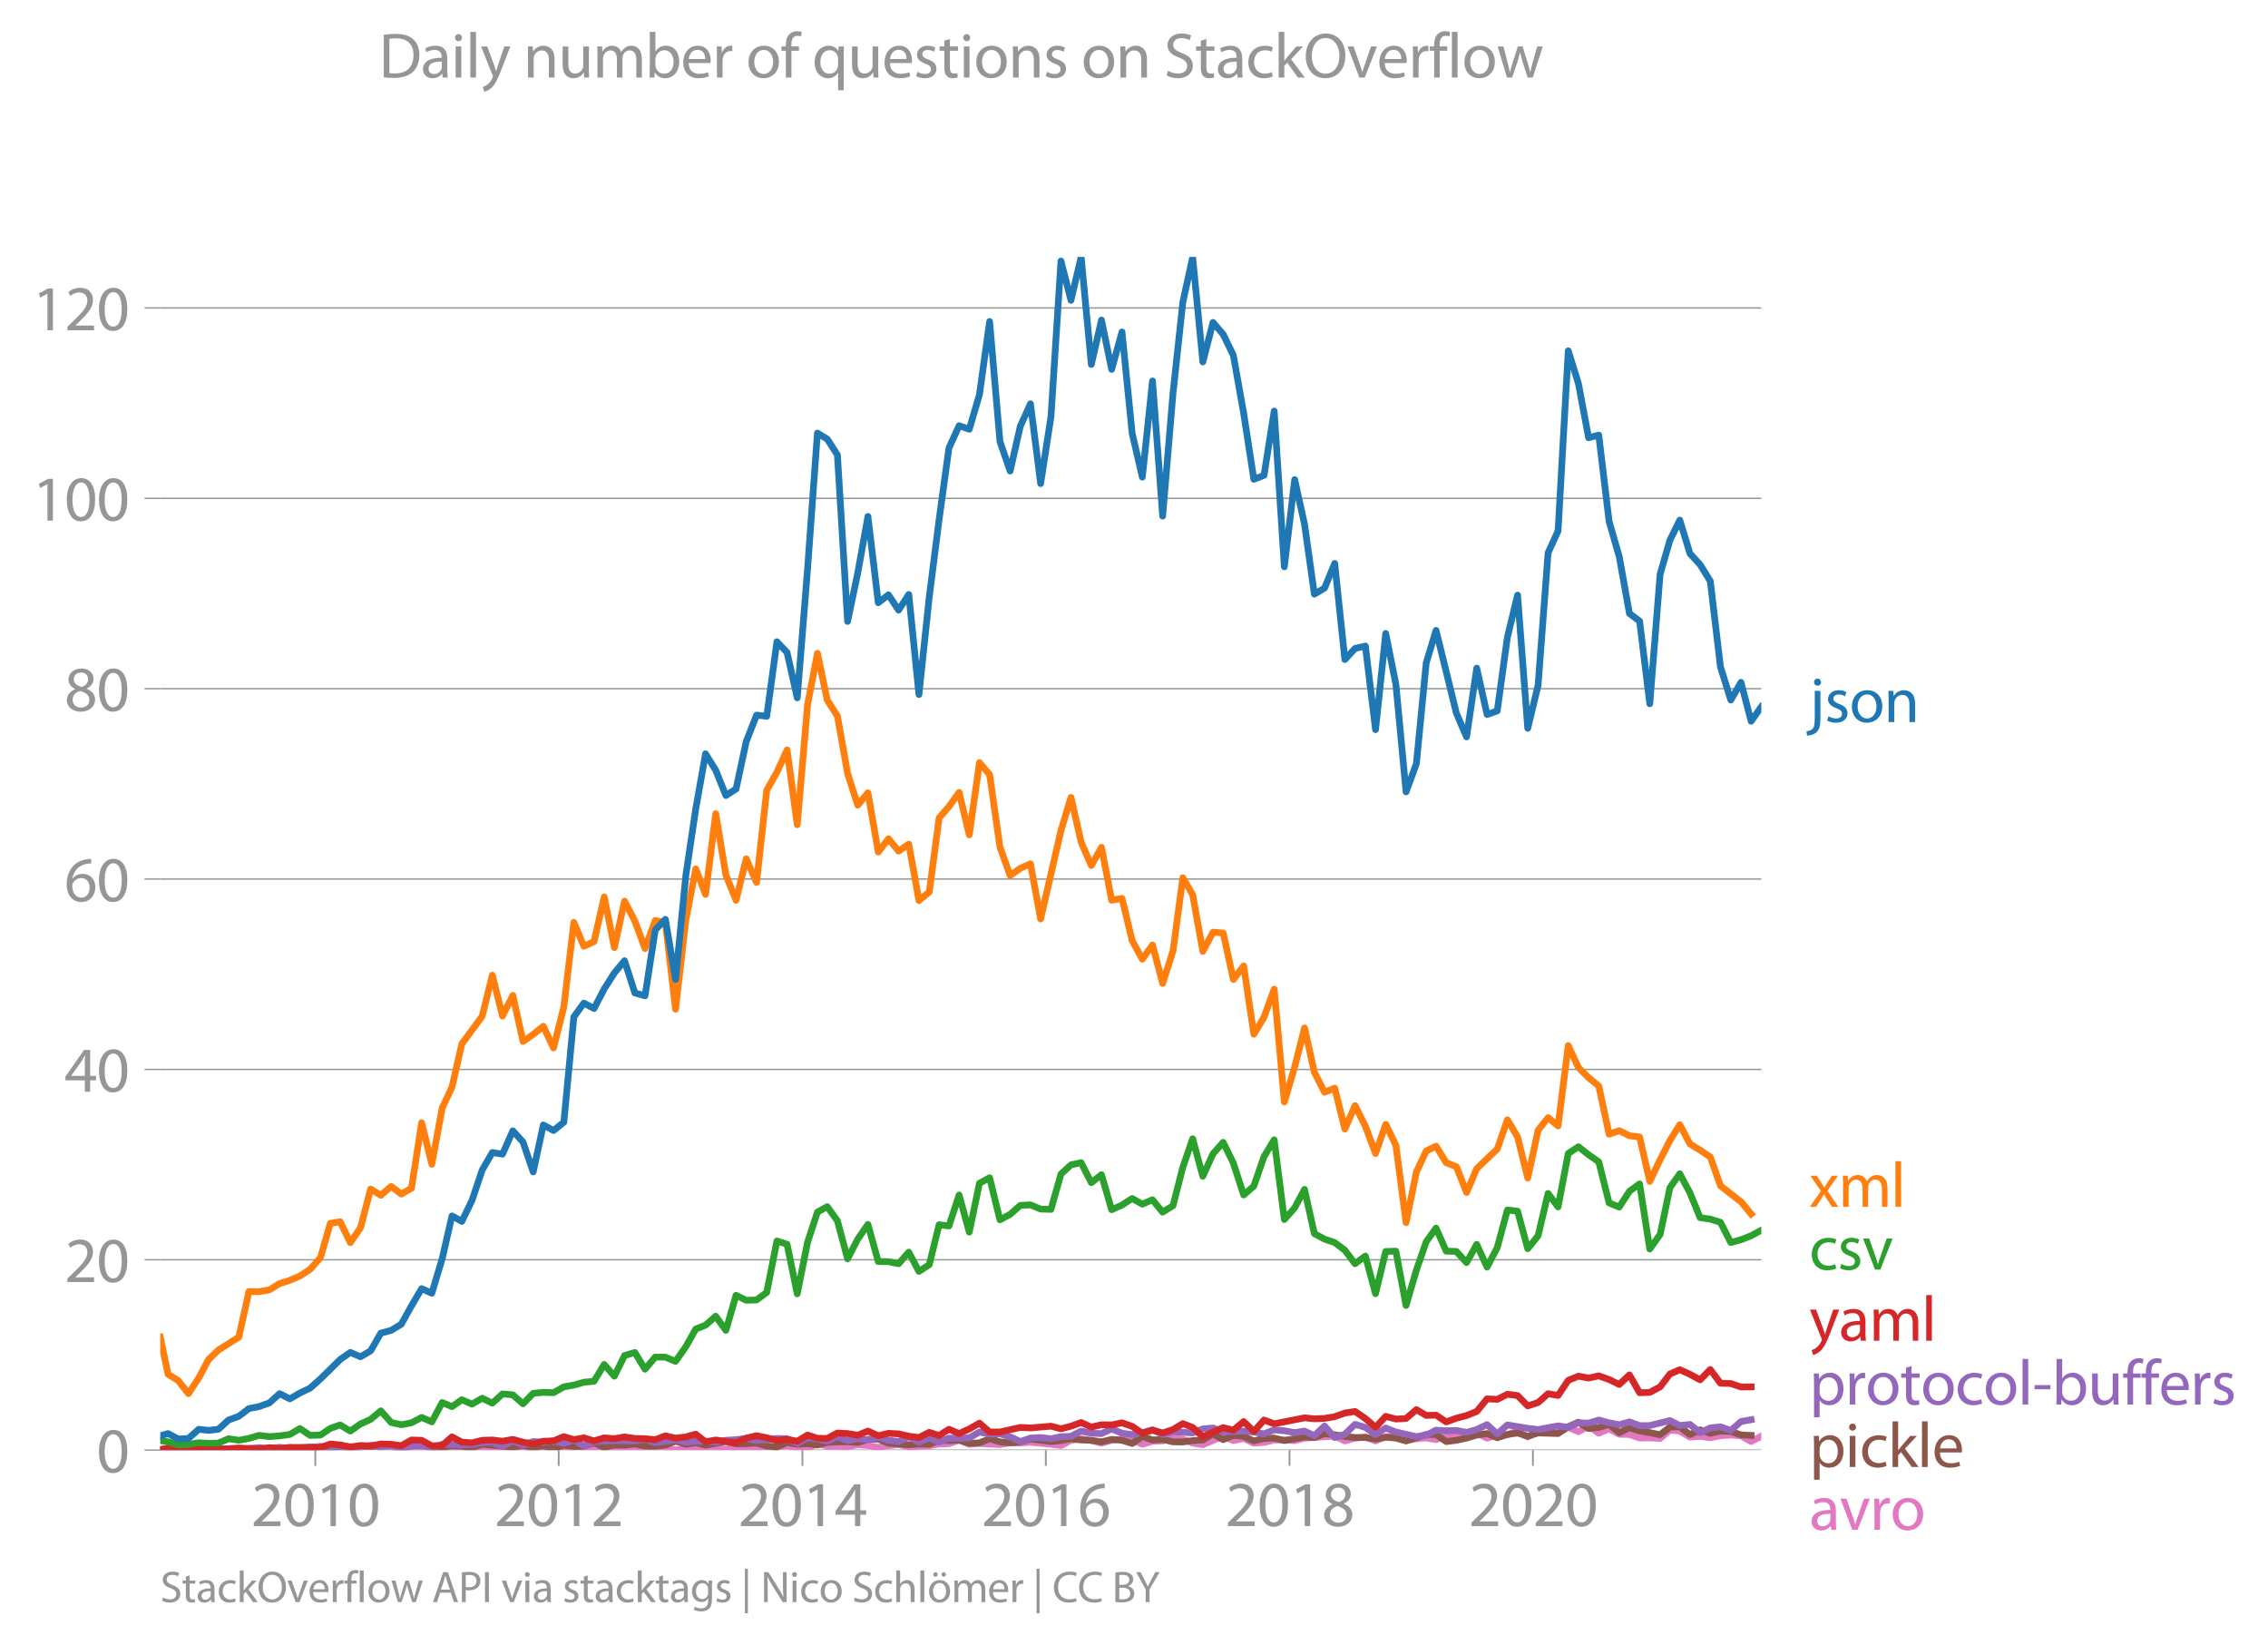 <svg height="489.243" viewBox="0 0 505.882 366.932" width="674.509" xmlns="http://www.w3.org/2000/svg" xmlns:xlink="http://www.w3.org/1999/xlink"><defs><style>*{stroke-linecap:butt;stroke-linejoin:round}</style></defs><g id="figure_1"><path d="M0 366.932h505.882V0H0z" style="fill:none" id="patch_1"/><g id="axes_1"><path d="M35.745 323.405h357.12V57.293H35.745z" style="fill:none" id="patch_2"/><g id="matplotlib.axis_1"><g id="xtick_1"><g id="line2d_1"><defs><path d="M0 0v3.5" id="m29385e7732" style="stroke:#969696;stroke-width:.4"/></defs><use style="fill:#969696;stroke:#969696;stroke-width:.4" x="70.326" xlink:href="#m29385e7732" y="323.405"/></g><g style="fill:#969696" transform="matrix(.14 0 0 -.14 55.963 340.345)" id="text_1"><defs><path d="M2944 0v467H1075v13l333 307c877 845 1434 1466 1434 2234 0 595-378 1209-1274 1209-480 0-890-179-1178-422l180-397c192 160 505 352 883 352 621 0 825-390 825-813-6-627-486-1164-1548-2176L288 346V0h2656z" id="MyriadPro-Regular-32" transform="scale(.016)"/><path d="M1677 4230c-845 0-1447-768-1447-2163C243 691 794-70 1606-70c922 0 1447 780 1447 2195 0 1325-499 2105-1376 2105zm-32-435c582 0 845-672 845-1696 0-1062-276-1734-852-1734-512 0-844 614-844 1696 0 1133 358 1734 851 1734z" id="MyriadPro-Regular-30" transform="scale(.016)"/><path d="M1510 0h544v4160h-480l-908-486 108-429 724 390h12V0z" id="MyriadPro-Regular-31" transform="scale(.016)"/></defs><use xlink:href="#MyriadPro-Regular-32"/><use x="51.3" xlink:href="#MyriadPro-Regular-30"/><use x="102.6" xlink:href="#MyriadPro-Regular-31"/><use x="153.9" xlink:href="#MyriadPro-Regular-30"/></g></g><g id="xtick_2"><use style="fill:#969696;stroke:#969696;stroke-width:.4" x="124.616" xlink:href="#m29385e7732" y="323.405" id="line2d_2"/><g style="fill:#969696" transform="matrix(.14 0 0 -.14 110.253 340.345)" id="text_2"><use xlink:href="#MyriadPro-Regular-32"/><use x="51.3" xlink:href="#MyriadPro-Regular-30"/><use x="102.6" xlink:href="#MyriadPro-Regular-31"/><use x="153.9" xlink:href="#MyriadPro-Regular-32"/></g></g><g id="xtick_3"><use style="fill:#969696;stroke:#969696;stroke-width:.4" x="178.979" xlink:href="#m29385e7732" y="323.405" id="line2d_3"/><g style="fill:#969696" transform="matrix(.14 0 0 -.14 164.616 340.345)" id="text_3"><defs><path d="M2560 0v1133h582v441h-582v2586h-608L96 1504v-371h1933V0h531zM666 1574v13l1017 1415c115 192 218 371 346 614h19c-13-218-19-435-19-653V1574H666z" id="MyriadPro-Regular-34" transform="scale(.016)"/></defs><use xlink:href="#MyriadPro-Regular-32"/><use x="51.3" xlink:href="#MyriadPro-Regular-30"/><use x="102.6" xlink:href="#MyriadPro-Regular-31"/><use x="153.9" xlink:href="#MyriadPro-Regular-34"/></g></g><g id="xtick_4"><use style="fill:#969696;stroke:#969696;stroke-width:.4" x="233.269" xlink:href="#m29385e7732" y="323.405" id="line2d_4"/><g style="fill:#969696" transform="matrix(.14 0 0 -.14 218.906 340.345)" id="text_4"><defs><path d="M2662 4224c-102 0-243-6-409-32-525-64-986-275-1331-614-410-410-704-1056-704-1876C218 621 800-70 1690-70c864 0 1382 704 1382 1465 0 813-518 1344-1254 1344-461 0-807-217-1005-480h-19c96 685 563 1331 1446 1479 160 25 307 32 422 25v461zM1690 365c-589 0-903 505-916 1190 0 103 26 186 64 250 154 301 468 512 807 512 518 0 857-359 857-954s-326-998-806-998h-6z" id="MyriadPro-Regular-36" transform="scale(.016)"/></defs><use xlink:href="#MyriadPro-Regular-32"/><use x="51.3" xlink:href="#MyriadPro-Regular-30"/><use x="102.6" xlink:href="#MyriadPro-Regular-31"/><use x="153.9" xlink:href="#MyriadPro-Regular-36"/></g></g><g id="xtick_5"><use style="fill:#969696;stroke:#969696;stroke-width:.4" x="287.633" xlink:href="#m29385e7732" y="323.405" id="line2d_5"/><g style="fill:#969696" transform="matrix(.14 0 0 -.14 273.27 340.345)" id="text_5"><defs><path d="M1062 2170c-512-218-825-589-825-1114C237 448 762-70 1632-70c794 0 1414 486 1414 1209 0 506-320 871-838 1075v20c512 243 685 620 685 972 0 519-403 1024-1210 1024-729 0-1286-448-1286-1107 0-358 198-717 659-934l6-19zm583-1831c-531 0-851 371-832 794 0 397 262 717 749 857 563-160 915-403 915-908 0-423-327-743-832-743zm6 3488c506 0 704-345 704-678 0-378-275-634-633-755-480 128-794 352-794 768 0 358 256 665 723 665z" id="MyriadPro-Regular-38" transform="scale(.016)"/></defs><use xlink:href="#MyriadPro-Regular-32"/><use x="51.3" xlink:href="#MyriadPro-Regular-30"/><use x="102.6" xlink:href="#MyriadPro-Regular-31"/><use x="153.9" xlink:href="#MyriadPro-Regular-38"/></g></g><g id="xtick_6"><use style="fill:#969696;stroke:#969696;stroke-width:.4" x="341.922" xlink:href="#m29385e7732" y="323.405" id="line2d_6"/><g style="fill:#969696" transform="matrix(.14 0 0 -.14 327.559 340.345)" id="text_6"><use xlink:href="#MyriadPro-Regular-32"/><use x="51.3" xlink:href="#MyriadPro-Regular-30"/><use x="102.6" xlink:href="#MyriadPro-Regular-32"/><use x="153.9" xlink:href="#MyriadPro-Regular-30"/></g></g></g><g id="matplotlib.axis_2"><g id="ytick_1"><path clip-path="url(#p9f5baf32cf)" d="M35.745 323.405h357.12" style="fill:none;stroke:#969696;stroke-linecap:square;stroke-width:.3" id="line2d_7"/><g id="line2d_8"><defs><path d="M0 0h-3.5" id="ma728636330" style="stroke:#969696;stroke-width:.3"/></defs><use style="fill:#969696;stroke:#969696;stroke-width:.3" x="35.745" xlink:href="#ma728636330" y="323.405"/></g><use xlink:href="#MyriadPro-Regular-30" style="fill:#969696" transform="matrix(.14 0 0 -.14 21.563 328.375)" id="text_7"/></g><g id="ytick_2"><path clip-path="url(#p9f5baf32cf)" d="M35.745 280.952h357.12" style="fill:none;stroke:#969696;stroke-linecap:square;stroke-width:.3" id="line2d_9"/><use style="fill:#969696;stroke:#969696;stroke-width:.3" x="35.745" xlink:href="#ma728636330" y="280.952" id="line2d_10"/><g style="fill:#969696" transform="matrix(.14 0 0 -.14 14.382 285.922)" id="text_8"><use xlink:href="#MyriadPro-Regular-32"/><use x="51.3" xlink:href="#MyriadPro-Regular-30"/></g></g><g id="ytick_3"><path clip-path="url(#p9f5baf32cf)" d="M35.745 238.498h357.12" style="fill:none;stroke:#969696;stroke-linecap:square;stroke-width:.3" id="line2d_11"/><use style="fill:#969696;stroke:#969696;stroke-width:.3" x="35.745" xlink:href="#ma728636330" y="238.498" id="line2d_12"/><g style="fill:#969696" transform="matrix(.14 0 0 -.14 14.382 243.468)" id="text_9"><use xlink:href="#MyriadPro-Regular-34"/><use x="51.3" xlink:href="#MyriadPro-Regular-30"/></g></g><g id="ytick_4"><path clip-path="url(#p9f5baf32cf)" d="M35.745 196.045h357.12" style="fill:none;stroke:#969696;stroke-linecap:square;stroke-width:.3" id="line2d_13"/><use style="fill:#969696;stroke:#969696;stroke-width:.3" x="35.745" xlink:href="#ma728636330" y="196.045" id="line2d_14"/><g style="fill:#969696" transform="matrix(.14 0 0 -.14 14.382 201.015)" id="text_10"><use xlink:href="#MyriadPro-Regular-36"/><use x="51.3" xlink:href="#MyriadPro-Regular-30"/></g></g><g id="ytick_5"><path clip-path="url(#p9f5baf32cf)" d="M35.745 153.592h357.12" style="fill:none;stroke:#969696;stroke-linecap:square;stroke-width:.3" id="line2d_15"/><use style="fill:#969696;stroke:#969696;stroke-width:.3" x="35.745" xlink:href="#ma728636330" y="153.592" id="line2d_16"/><g style="fill:#969696" transform="matrix(.14 0 0 -.14 14.382 158.562)" id="text_11"><use xlink:href="#MyriadPro-Regular-38"/><use x="51.3" xlink:href="#MyriadPro-Regular-30"/></g></g><g id="ytick_6"><path clip-path="url(#p9f5baf32cf)" d="M35.745 111.138h357.12" style="fill:none;stroke:#969696;stroke-linecap:square;stroke-width:.3" id="line2d_17"/><use style="fill:#969696;stroke:#969696;stroke-width:.3" x="35.745" xlink:href="#ma728636330" y="111.138" id="line2d_18"/><g style="fill:#969696" transform="matrix(.14 0 0 -.14 7.2 116.108)" id="text_12"><use xlink:href="#MyriadPro-Regular-31"/><use x="51.3" xlink:href="#MyriadPro-Regular-30"/><use x="102.6" xlink:href="#MyriadPro-Regular-30"/></g></g><g id="ytick_7"><path clip-path="url(#p9f5baf32cf)" d="M35.745 68.685h357.12" style="fill:none;stroke:#969696;stroke-linecap:square;stroke-width:.3" id="line2d_19"/><use style="fill:#969696;stroke:#969696;stroke-width:.3" x="35.745" xlink:href="#ma728636330" y="68.685" id="line2d_20"/><g style="fill:#969696" transform="matrix(.14 0 0 -.14 7.2 73.655)" id="text_13"><use xlink:href="#MyriadPro-Regular-31"/><use x="51.3" xlink:href="#MyriadPro-Regular-32"/><use x="102.6" xlink:href="#MyriadPro-Regular-30"/></g></g></g><path clip-path="url(#p9f5baf32cf)" d="m87.245 323.405 2.268-.07 4.537.07h6.768l2.192-.205 6.806.205 4.574-.068 6.805-.073 4.573-.201 2.231.269 2.23-.2 2.27-.01 4.536.212 2.269-.134 2.305-.411 2.268.475 2.27.141 2.267-.283 2.268.215 2.305-.137 2.194-.477 6.73.477 2.269-.36 2.268.223 4.574-.436 2.27.025 2.266-.167 4.574.578 2.194-1.174 2.192.694 2.27-.027 2.268.096 2.269-.45 2.268.176 2.305.41 2.269-.373 2.27-.242 2.266.525 4.574-.251 2.194-.406 2.192-.074 2.27-.755 2.268.892 2.268-.185 4.574.254 2.268-.395 2.27.052 2.267-.194 4.574.468 2.23.276 2.23-1.166 2.27-.356 2.268.424 2.268.567 2.269-.635 2.305-.274 2.268.13 2.27 1.034 2.267-.68 2.268-.073 2.306-.616 2.193.244 2.193.851 2.27.372 4.536-1.91 2.268.99 2.306-.479 2.268 1.046 2.27-.156 2.267-.552 2.268.005 2.305.136 2.194-.53 6.73-.497 2.269 1.098 2.268-.618 2.305-.274 2.269.892 2.27-.96 2.266-.03 2.269.92 2.305-.411 2.194-.196 2.192.401 2.27-.997 2.268.38 2.268-.168 2.269-.653 2.305 1.096 2.268-.726 2.27-.028 2.267-.892 2.268 1.372 2.306-1.37 2.23.069 2.23.41 2.27-1.26 2.268.987 2.269-1.27 2.268 1.612 2.305-.959 2.268 1.187 2.27.046 2.267.803 2.268-.05 2.306.137 2.194-1.87 2.192.227 2.27 1.344 2.268-.18 2.268.322 2.268-.46 2.306-.136 2.268.171 2.27 1.267 2.267-1.196h0" style="fill:none;stroke:#e377c2;stroke-linecap:square;stroke-width:1.5" id="line2d_21"/><path clip-path="url(#p9f5baf32cf)" d="m35.745 323.272 4.016.062 6.767-.08 2.193-.191 2.27.2 2.268-.132 2.268-.009 2.268.283 2.306-.41 2.268-.014 2.27.287 6.84-.685 2.194.14 2.192.271 2.27.057 2.268-.468 4.537-.068 2.305-.137 2.268.673 2.27-.604 2.267-.174 2.268.379 2.306.137 2.194-.37 2.192.096 2.27.324 2.268-.735 6.842.616 2.268-.376 2.27.513 2.267-.442 2.268.58 2.305-.685 2.231.29 2.23-.085 2.27-.737 2.268 1.01 2.268-.515 2.269.037 2.305-.274 2.268.45 2.27.029 2.267-.242 2.268-.854 2.305.685 2.194-.367 2.193.573 4.538-.822 2.268.502 2.268-.023 2.306-.137 2.268.655 2.27.235 2.266-1.013 2.269.397 2.305-.137 2.194.301 2.192-.575 2.27-.128 2.268-.009 2.269.151 2.268-.698 2.305-.069 2.269.909 4.536.353 2.268-.166 2.306.068 2.194-.897 2.192.075 2.27-.141 2.268.758 2.268-.121 2.269-.906 2.305.684 2.268.222 2.27-.222 2.267-.627 4.574.559 2.23-.206 2.23-.41 2.27.269 2.268.073 2.268.351 2.269-.556 2.305.205 2.268.705 2.27-1.527 2.267.749 2.268-.132 2.306.547 2.193.03 2.193-.304 2.27-.141 2.268-1.365 2.268 1.294 2.268-.952 2.306.206 2.268 1.03 2.27-.55 2.267-.088 2.268.566 4.5-.833 2.191.149 2.27-.872 2.269.255 2.268.382 2.268.235h2.305l2.269.33 2.27-.399 2.266.187 2.269.635 4.499-1.433 2.192-.005 2.27 1.582 2.268-.281 2.268-.498 2.269-.666 2.305-.342 2.268.938 2.27-.733 2.267-.329 2.268.74 2.306-.753 4.46.137 2.27-1.539 2.268-.995 2.269 1.42 2.268-.256 2.305-.685 2.268 1.86 2.27-1.106 2.267.753 2.268.342 2.306.48 2.194-1.732 2.192-.049 2.27 1.737 2.268-1.052 2.268.77 2.268-.496 2.306.068 2.268.78 2.27.11h0" style="fill:none;stroke:#8c564b;stroke-linecap:square;stroke-width:1.5" id="line2d_22"/><path clip-path="url(#p9f5baf32cf)" d="m35.745 323.272 1.749.133 2.267-.212 4.573-.13 2.194.115 2.193-.115 2.27.13 2.268.007 4.536-.343 2.306.206 2.268-.295 2.27.295 4.535-.343h2.305l2.194.382 2.192-.655 2.27.675 4.537-.778 2.268.376 2.305-.342 2.268.461 2.27-.324 2.267-.171 2.268.513 2.306-.753 4.386.137 2.27-.11 2.268-.37 2.268-.125 2.268.947 2.306-1.232 2.268.922 2.27-.785 2.267.148 2.268-.285 2.305.548 2.231-.763 2.23 1.31 2.27-.88 2.268-.215 4.537-.069 2.305.069 2.268-.422 2.27.833 4.535-.685 2.305.616 2.194-.259 2.193-.015 2.27.217 2.268-.422 2.268-.144 2.268-.267 2.306.48 4.538-.48 2.266.055 2.269 1.04 2.305-1.3 2.194.305 2.192.516 2.27-.986 2.268.85 2.269-.496 2.268.359 2.305-.617 2.269.683 2.27.276 2.266-1.055 2.268 1.192 2.306-.959 2.194.92 2.192-.851 2.27.052 2.268-.12 2.268-1.295 2.269.473 2.305-.069 2.268.657 2.27 1.055 2.267-.772 2.268-.118 2.306.274 2.23-.468 2.23-.08 2.27-1.164 2.268.48 2.268.086 2.269-1.046 2.305.96 2.268.298 2.27-.436 2.267-.625 2.268 1.036 2.306-.616 4.386.274 2.27-.907 2.268-.189 2.268.826 4.574-.141 2.268.212 2.27.404 2.267-.9 2.268.215 2.305.411 2.194-.342 2.192 1.027 2.27-2.16 2.269 2.57 2.268-.73 2.268-2.214 2.305.685 2.269 1.6 2.27-1.463 2.266.897 4.574 1.02 2.194-.322 2.192-1.116 2.27.135 2.268-.066 2.268.42 2.269-.626 2.305-1.095 2.268 2.075 2.27-2.007 4.535.754 2.306.273 4.46-.821 2.27.315 2.268-1 2.269.08 2.268-.696 2.305.616 2.268.434 2.27-.64 2.267.852 2.268-.03 4.5-1.117 2.192 1.117 2.27-.253 2.268 1.828 2.268-1.05 2.268-.25 2.306.82 2.268-1.985 2.27-.41h0" style="fill:none;stroke:#9467bd;stroke-linecap:square;stroke-width:1.5" id="line2d_23"/><g style="fill:#1f77b4" transform="matrix(.14 0 0 -.14 403.578 161.027)" id="text_14"><defs><path d="M-230-1350c300 0 710 102 960 352 275 281 371 672 371 1273v2823H538V493c0-743-58-992-212-1165C192-819-32-890-288-909l58-441zM826 4320c-212 0-359-154-359-352 0-186 135-346 346-346 224 0 358 160 352 346 0 198-135 352-339 352z" id="MyriadPro-Regular-6a" transform="scale(.016)"/><path d="M250 147C467 19 781-70 1120-70c736 0 1158 390 1158 934 0 461-275 730-812 934-404 154-589 269-589 525 0 231 185 423 518 423 288 0 512-103 634-180l141 410c-173 102-448 192-762 192-666 0-1069-410-1069-909 0-371 263-678 819-877 416-153 576-300 576-569 0-256-192-461-601-461-282 0-576 115-743 224L250 147z" id="MyriadPro-Regular-73" transform="scale(.016)"/><path d="M1779 3168c-857 0-1536-608-1536-1645C243 544 890-70 1728-70c749 0 1542 499 1542 1644 0 948-601 1594-1491 1594zm-13-422c666 0 928-666 928-1191 0-697-403-1203-940-1203-551 0-941 512-941 1190 0 589 288 1204 953 1204z" id="MyriadPro-Regular-6f" transform="scale(.016)"/><path d="M467 0h563v1862c0 96 13 192 39 263 96 313 384 576 755 576 531 0 717-416 717-915V0h563v1850c0 1062-666 1318-1094 1318-512 0-871-288-1024-582h-13l-32 512H442c19-256 25-519 25-839V0z" id="MyriadPro-Regular-6e" transform="scale(.016)"/></defs><use xlink:href="#MyriadPro-Regular-6a"/><use x="24.3" xlink:href="#MyriadPro-Regular-73"/><use x="63.9" xlink:href="#MyriadPro-Regular-6f"/><use x="118.8" xlink:href="#MyriadPro-Regular-6e"/></g><g style="fill:#ff7f0e" transform="matrix(.14 0 0 -.14 403.578 269.145)" id="text_15"><defs><path d="m102 3098 1050-1517L51 0h621l448 698c115 185 224 345 326 537h13c109-185 211-358 333-537L2246 0h640L1798 1600l1056 1498h-608l-435-660c-102-166-205-326-307-512h-19c-103 173-199 333-314 506l-441 666H102z" id="MyriadPro-Regular-78" transform="scale(.016)"/><path d="M467 0h551v1869c0 96 12 192 44 275 90 282 346 563 698 563 429 0 646-358 646-851V0h551v1914c0 102 19 204 45 281 96 275 345 512 665 512 455 0 672-358 672-953V0h551v1824c0 1075-608 1344-1018 1344-294 0-499-77-685-218-128-96-249-230-345-403h-13c-135 365-455 621-877 621-512 0-800-275-973-570h-19l-26 500H442c19-256 25-519 25-839V0z" id="MyriadPro-Regular-6d" transform="scale(.016)"/><path d="M467 0h563v4544H467V0z" id="MyriadPro-Regular-6c" transform="scale(.016)"/></defs><use xlink:href="#MyriadPro-Regular-78"/><use x="46.3" xlink:href="#MyriadPro-Regular-6d"/><use x="129.7" xlink:href="#MyriadPro-Regular-6c"/></g><g style="fill:#2ca02c" transform="matrix(.14 0 0 -.14 403.578 283.145)" id="text_16"><defs><path d="M2579 538c-160-71-371-154-691-154-614 0-1075 442-1075 1158 0 647 384 1172 1094 1172 307 0 519-71 653-148l128 436c-154 76-448 160-781 160-1011 0-1664-692-1664-1645C243 570 851-70 1786-70c416 0 742 108 889 185l-96 423z" id="MyriadPro-Regular-63" transform="scale(.016)"/><path d="M83 3098 1261 0h537l1216 3098h-588l-602-1741c-102-282-192-538-262-794h-20c-64 256-147 512-249 794L685 3098H83z" id="MyriadPro-Regular-76" transform="scale(.016)"/></defs><use xlink:href="#MyriadPro-Regular-63"/><use x="44.8" xlink:href="#MyriadPro-Regular-73"/><use x="84.4" xlink:href="#MyriadPro-Regular-76"/></g><g style="fill:#d62728" transform="matrix(.14 0 0 -.14 403.578 299.007)" id="text_17"><defs><path d="M58 3098 1203 243c26-70 39-115 39-147s-20-77-45-134c-128-288-320-506-474-628-166-140-352-230-493-275l141-473c141 25 416 121 691 364 384 333 660 877 1063 1940l845 2208h-596l-614-1818c-77-224-141-461-198-646h-13c-51 185-128 428-199 633L672 3098H58z" id="MyriadPro-Regular-79" transform="scale(.016)"/><path d="M2643 1901c0 621-230 1267-1177 1267-391 0-762-109-1018-275l128-371c218 140 518 230 806 230 634 0 704-461 704-717v-64C890 1978 224 1568 224 819c0-448 320-889 947-889 442 0 775 217 947 460h20l44-390h512c-38 211-51 474-51 742v1159zm-544-858c0-57-13-121-32-179-89-262-345-518-749-518-288 0-531 172-531 537 0 602 698 711 1312 698v-538z" id="MyriadPro-Regular-61" transform="scale(.016)"/></defs><use xlink:href="#MyriadPro-Regular-79"/><use x="47.1" xlink:href="#MyriadPro-Regular-61"/><use x="95.3" xlink:href="#MyriadPro-Regular-6d"/><use x="178.7" xlink:href="#MyriadPro-Regular-6c"/></g><g style="fill:#9467bd" transform="matrix(.14 0 0 -.14 403.578 313.245)" id="text_18"><defs><path d="M467-1267h557V416h13c185-307 544-486 953-486 730 0 1408 550 1408 1664 0 940-563 1574-1312 1574-505 0-870-224-1100-602h-13l-26 532H442c12-295 25-615 25-1012v-3353zm557 3059c0 77 19 160 38 230 109 423 468 698 852 698 595 0 921-531 921-1152 0-710-345-1197-941-1197-403 0-742 269-844 659-13 71-26 148-26 231v531z" id="MyriadPro-Regular-70" transform="scale(.016)"/><path d="M467 0h557v1651c0 96 13 186 26 263 76 422 358 723 755 723 77 0 134-7 192-19v531c-51 13-96 19-160 19-378 0-717-262-858-678h-25l-20 608H442c19-288 25-602 25-967V0z" id="MyriadPro-Regular-72" transform="scale(.016)"/><path d="M595 3667v-569H115v-429h480V979c0-365 58-640 218-806C947 19 1158-70 1421-70c217 0 390 38 499 83l-26 422c-83-25-172-38-326-38-314 0-422 217-422 601v1671h806v429h-806v742l-551-173z" id="MyriadPro-Regular-74" transform="scale(.016)"/><path d="M192 1939v-416h1581v416H192z" id="MyriadPro-Regular-2d" transform="scale(.016)"/><path d="M467 800c0-275-13-589-25-800h486l26 512h19c230-410 589-582 1037-582 691 0 1388 550 1388 1657 7 941-537 1581-1305 1581-499 0-858-224-1056-570h-13v1946H467V800zm557 998c0 90 19 167 32 231 115 429 474 691 858 691 601 0 921-531 921-1152 0-710-352-1190-941-1190-409 0-736 268-844 659-13 64-26 134-26 205v556z" id="MyriadPro-Regular-62" transform="scale(.016)"/><path d="M3059 3098h-563V1197c0-103-19-205-51-288-103-250-365-512-743-512-512 0-691 397-691 985v1716H448V1286C448 198 1030-70 1517-70c550 0 877 326 1024 576h13l32-506h499c-19 243-26 525-26 845v2253z" id="MyriadPro-Regular-75" transform="scale(.016)"/><path d="M1082 0v2669h748v429h-748v166c0 474 121 896 601 896 160 0 275-32 359-70l76 435c-108 45-281 89-480 89-262 0-544-83-755-288-262-249-358-646-358-1081v-147H90v-429h435V0h557z" id="MyriadPro-Regular-66" transform="scale(.016)"/><path d="M2957 1446c6 58 19 148 19 263 0 569-269 1459-1280 1459-902 0-1453-736-1453-1670C243 563 813-70 1766-70c493 0 832 108 1031 198l-96 403c-211-89-455-160-858-160-563 0-1049 314-1062 1075h2176zM787 1850c45 390 295 915 864 915 634 0 787-557 781-915H787z" id="MyriadPro-Regular-65" transform="scale(.016)"/></defs><use xlink:href="#MyriadPro-Regular-70"/><use x="56.9" xlink:href="#MyriadPro-Regular-72"/><use x="89.6" xlink:href="#MyriadPro-Regular-6f"/><use x="144.5" xlink:href="#MyriadPro-Regular-74"/><use x="177.6" xlink:href="#MyriadPro-Regular-6f"/><use x="232.5" xlink:href="#MyriadPro-Regular-63"/><use x="277.3" xlink:href="#MyriadPro-Regular-6f"/><use x="332.2" xlink:href="#MyriadPro-Regular-6c"/><use x="355.8" xlink:href="#MyriadPro-Regular-2d"/><use x="386.5" xlink:href="#MyriadPro-Regular-62"/><use x="443.4" xlink:href="#MyriadPro-Regular-75"/><use x="498.5" xlink:href="#MyriadPro-Regular-66"/><use x="527.7" xlink:href="#MyriadPro-Regular-66"/><use x="556.9" xlink:href="#MyriadPro-Regular-65"/><use x="607" xlink:href="#MyriadPro-Regular-72"/><use x="639.7" xlink:href="#MyriadPro-Regular-73"/></g><g style="fill:#8c564b" transform="matrix(.14 0 0 -.14 403.578 327.168)" id="text_19"><defs><path d="M1030 0v3098H467V0h563zM749 4320c-205 0-352-154-352-352 0-192 141-346 339-346 224 0 365 154 358 346 0 198-134 352-345 352z" id="MyriadPro-Regular-69" transform="scale(.016)"/><path d="M1024 4544H467V0h557v1165l288 320L2381 0h685L1702 1824l1197 1274h-678l-909-1069c-90-109-198-243-275-352h-13v2867z" id="MyriadPro-Regular-6b" transform="scale(.016)"/></defs><use xlink:href="#MyriadPro-Regular-70"/><use x="56.9" xlink:href="#MyriadPro-Regular-69"/><use x="80.3" xlink:href="#MyriadPro-Regular-63"/><use x="125.1" xlink:href="#MyriadPro-Regular-6b"/><use x="172" xlink:href="#MyriadPro-Regular-6c"/><use x="195.6" xlink:href="#MyriadPro-Regular-65"/></g><g style="fill:#e377c2" transform="matrix(.14 0 0 -.14 403.578 341.168)" id="text_20"><use xlink:href="#MyriadPro-Regular-61"/><use x="48.2" xlink:href="#MyriadPro-Regular-76"/><use x="96.3" xlink:href="#MyriadPro-Regular-72"/><use x="129" xlink:href="#MyriadPro-Regular-6f"/></g><g style="fill:#969696" transform="matrix(.097 0 0 -.097 35.745 357.303)" id="text_21"><defs><path d="M269 211C499 58 954-70 1370-70c1017 0 1510 582 1510 1248 0 633-371 985-1101 1267-595 230-857 429-857 832 0 294 224 646 812 646 391 0 679-128 820-205l153 455c-192 109-512 211-953 211-839 0-1396-499-1396-1171 0-608 436-973 1140-1223 582-224 812-454 812-857 0-435-332-736-902-736-384 0-749 128-998 281L269 211z" id="MyriadPro-Regular-53" transform="scale(.016)"/><path d="M2234 4384c-1152 0-2004-896-2004-2266C230 813 1030-70 2170-70c1100 0 2003 787 2003 2272 0 1280-762 2182-1939 2182zm-26-454c928 0 1376-896 1376-1754 0-979-499-1792-1382-1792-877 0-1376 826-1376 1747 0 947 460 1799 1382 1799z" id="MyriadPro-Regular-4f" transform="scale(.016)"/><path d="M115 3098 1050 0h512l499 1472c109 333 205 653 281 1024h13c77-365 167-672 275-1018L3104 0h512l998 3098h-556l-442-1556c-102-364-186-691-237-1004h-19c-70 313-160 640-275 1011l-480 1549h-474l-505-1575c-103-339-205-672-276-985h-19c-57 320-141 640-230 985L691 3098H115z" id="MyriadPro-Regular-77" transform="scale(.016)"/><path d="M2714 1357 3174 0h596L2298 4314h-672L160 0h576l448 1357h1530zm-1415 435 423 1248c83 262 153 525 217 781h13c64-250 128-506 224-787l422-1242H1299z" id="MyriadPro-Regular-41" transform="scale(.016)"/><path d="M486 0h557v1728c128-32 282-38 448-38 544 0 1024 160 1319 473 217 224 332 531 332 922 0 384-140 697-377 902-256 231-659 359-1210 359-448 0-800-39-1069-84V0zm557 3859c96 26 282 45 525 45 614 0 1018-275 1018-845 0-595-410-921-1082-921-186 0-339 12-461 44v1677z" id="MyriadPro-Regular-50" transform="scale(.016)"/><path d="M486 4314V0h557v4314H486z" id="MyriadPro-Regular-49" transform="scale(.016)"/><path d="M3110 2246c0 378 13 628 26 852h-493l-25-468h-13c-135 256-429 538-967 538-710 0-1395-595-1395-1645C243 666 794 13 1562 13c480 0 812 230 985 518h13V186c0-781-422-1082-998-1082-384 0-704 115-909 243l-141-429c250-166 659-256 1030-256 391 0 826 90 1127 372 301 268 441 704 441 1414v1798zm-556-928c0-96-13-204-45-300-122-359-435-576-781-576-608 0-915 505-915 1113 0 717 384 1171 921 1171 410 0 685-268 788-595 25-77 32-160 32-256v-557z" id="MyriadPro-Regular-67" transform="scale(.016)"/><path d="M550 4800v-6400h429v6400H550z" id="MyriadPro-Regular-7c" transform="scale(.016)"/><path d="M1011 0v1843c0 717-13 1235-45 1779l20 7c217-467 505-960 806-1440L3162 0h563v4314h-525V2509c0-672 13-1197 64-1773l-13-6c-205 441-454 896-774 1401L1094 4314H486V0h525z" id="MyriadPro-Regular-4e" transform="scale(.016)"/><path d="M467 0h563v1869c0 109 7 192 39 269 102 307 390 563 755 563 531 0 717-423 717-922V0h563v1843c0 1069-666 1325-1082 1325-211 0-409-64-576-160-172-96-313-237-403-397h-13v1933H467V0z" id="MyriadPro-Regular-68" transform="scale(.016)"/><path d="M1165 3648c185 0 313 154 313 326 0 186-134 327-313 327s-327-147-327-327c0-172 135-326 320-326h7zm1184 0c185 0 313 154 313 326 0 186-134 327-313 327s-320-147-320-327c0-172 128-326 313-326h7zm-570-480c-857 0-1536-608-1536-1645C243 544 890-70 1728-70c749 0 1542 499 1542 1644 0 948-601 1594-1491 1594zm-13-422c666 0 928-666 928-1191 0-697-403-1203-940-1203-551 0-941 512-941 1190 0 589 288 1204 953 1204z" id="MyriadPro-Regular-f6" transform="scale(.016)"/><path d="M3386 582c-224-108-570-179-909-179-1050 0-1658 679-1658 1735 0 1132 672 1779 1683 1779 359 0 660-77 871-179l134 454c-147 77-486 192-1024 192-1337 0-2253-915-2253-2266C230 704 1146-70 2362-70c524 0 934 108 1139 211l-115 441z" id="MyriadPro-Regular-43" transform="scale(.016)"/><path d="M486 13c186-26 480-51 864-51 704 0 1191 128 1492 403 217 211 364 493 364 864 0 640-480 979-889 1081v13c454 167 729 531 729 947 0 340-134 596-358 762-269 218-627 314-1184 314-390 0-774-39-1018-90V13zm557 3865c90 20 237 39 493 39 563 0 947-199 947-704 0-416-345-723-934-723h-506v1388zm0-1811h461c608 0 1114-243 1114-832 0-627-532-838-1108-838-198 0-358 6-467 25v1645z" id="MyriadPro-Regular-42" transform="scale(.016)"/><path d="M2010 0v1837l1446 2477h-634l-620-1191c-167-326-314-608-436-889h-12c-135 300-263 563-429 889L717 4314H83l1363-2484V0h564z" id="MyriadPro-Regular-59" transform="scale(.016)"/></defs><use xlink:href="#MyriadPro-Regular-53"/><use x="49.3" xlink:href="#MyriadPro-Regular-74"/><use x="82.4" xlink:href="#MyriadPro-Regular-61"/><use x="130.6" xlink:href="#MyriadPro-Regular-63"/><use x="175.4" xlink:href="#MyriadPro-Regular-6b"/><use x="222.3" xlink:href="#MyriadPro-Regular-4f"/><use x="291.2" xlink:href="#MyriadPro-Regular-76"/><use x="339.3" xlink:href="#MyriadPro-Regular-65"/><use x="389.4" xlink:href="#MyriadPro-Regular-72"/><use x="422.1" xlink:href="#MyriadPro-Regular-66"/><use x="451.3" xlink:href="#MyriadPro-Regular-6c"/><use x="474.9" xlink:href="#MyriadPro-Regular-6f"/><use x="529.8" xlink:href="#MyriadPro-Regular-77"/><use x="603.4" xlink:href="#MyriadPro-Regular-20"/><use x="624.6" xlink:href="#MyriadPro-Regular-41"/><use x="685.8" xlink:href="#MyriadPro-Regular-50"/><use x="739" xlink:href="#MyriadPro-Regular-49"/><use x="762.9" xlink:href="#MyriadPro-Regular-20"/><use x="784.1" xlink:href="#MyriadPro-Regular-76"/><use x="832.2" xlink:href="#MyriadPro-Regular-69"/><use x="855.6" xlink:href="#MyriadPro-Regular-61"/><use x="903.8" xlink:href="#MyriadPro-Regular-20"/><use x="925" xlink:href="#MyriadPro-Regular-73"/><use x="964.6" xlink:href="#MyriadPro-Regular-74"/><use x="997.7" xlink:href="#MyriadPro-Regular-61"/><use x="1045.9" xlink:href="#MyriadPro-Regular-63"/><use x="1090.7" xlink:href="#MyriadPro-Regular-6b"/><use x="1137.6" xlink:href="#MyriadPro-Regular-74"/><use x="1170.7" xlink:href="#MyriadPro-Regular-61"/><use x="1218.9" xlink:href="#MyriadPro-Regular-67"/><use x="1274.8" xlink:href="#MyriadPro-Regular-73"/><use x="1314.4" xlink:href="#MyriadPro-Regular-20"/><use x="1335.6" xlink:href="#MyriadPro-Regular-7c"/><use x="1359.5" xlink:href="#MyriadPro-Regular-20"/><use x="1380.7" xlink:href="#MyriadPro-Regular-4e"/><use x="1446.5" xlink:href="#MyriadPro-Regular-69"/><use x="1469.9" xlink:href="#MyriadPro-Regular-63"/><use x="1514.7" xlink:href="#MyriadPro-Regular-6f"/><use x="1569.6" xlink:href="#MyriadPro-Regular-20"/><use x="1590.8" xlink:href="#MyriadPro-Regular-53"/><use x="1640.1" xlink:href="#MyriadPro-Regular-63"/><use x="1684.9" xlink:href="#MyriadPro-Regular-68"/><use x="1740.4" xlink:href="#MyriadPro-Regular-6c"/><use x="1764" xlink:href="#MyriadPro-Regular-f6"/><use x="1818.9" xlink:href="#MyriadPro-Regular-6d"/><use x="1902.3" xlink:href="#MyriadPro-Regular-65"/><use x="1952.4" xlink:href="#MyriadPro-Regular-72"/><use x="1985.1" xlink:href="#MyriadPro-Regular-20"/><use x="2006.3" xlink:href="#MyriadPro-Regular-7c"/><use x="2030.2" xlink:href="#MyriadPro-Regular-20"/><use x="2051.4" xlink:href="#MyriadPro-Regular-43"/><use x="2109.4" xlink:href="#MyriadPro-Regular-43"/><use x="2167.4" xlink:href="#MyriadPro-Regular-20"/><use x="2188.6" xlink:href="#MyriadPro-Regular-42"/><use x="2242.8" xlink:href="#MyriadPro-Regular-59"/></g><g style="fill:#969696" transform="matrix(.14 0 0 -.14 84.518 17.293)" id="text_22"><defs><path d="M486 13c282-32 615-51 1012-51 838 0 1504 217 1907 620 403 397 621 973 621 1677 0 698-224 1197-608 1549-378 352-948 538-1748 538-441 0-844-39-1184-90V13zm557 3833c147 32 365 58 653 58 1178 0 1754-646 1747-1664 0-1165-646-1830-1837-1830-217 0-422 6-563 32v3404z" id="MyriadPro-Regular-44" transform="scale(.016)"/><path d="M2579-1267h563v3513c0 320 7 589 20 852h-532l-19-468h-13c-153 301-473 538-953 538-653 0-1402-512-1402-1670C243 557 832-70 1555-70c499 0 845 243 1011 550h13v-1747zm0 2528c0-83-19-192-45-269-128-390-441-614-806-614-621 0-915 537-915 1152 0 697 352 1190 934 1190 423 0 723-294 807-640 19-70 25-160 25-237v-582z" id="MyriadPro-Regular-71" transform="scale(.016)"/></defs><use xlink:href="#MyriadPro-Regular-44"/><use x="66.6" xlink:href="#MyriadPro-Regular-61"/><use x="114.8" xlink:href="#MyriadPro-Regular-69"/><use x="138.2" xlink:href="#MyriadPro-Regular-6c"/><use x="161.8" xlink:href="#MyriadPro-Regular-79"/><use x="208.9" xlink:href="#MyriadPro-Regular-20"/><use x="230.1" xlink:href="#MyriadPro-Regular-6e"/><use x="285.6" xlink:href="#MyriadPro-Regular-75"/><use x="340.7" xlink:href="#MyriadPro-Regular-6d"/><use x="424.1" xlink:href="#MyriadPro-Regular-62"/><use x="481" xlink:href="#MyriadPro-Regular-65"/><use x="531.1" xlink:href="#MyriadPro-Regular-72"/><use x="563.8" xlink:href="#MyriadPro-Regular-20"/><use x="585" xlink:href="#MyriadPro-Regular-6f"/><use x="639.9" xlink:href="#MyriadPro-Regular-66"/><use x="669.1" xlink:href="#MyriadPro-Regular-20"/><use x="690.3" xlink:href="#MyriadPro-Regular-71"/><use x="746.6" xlink:href="#MyriadPro-Regular-75"/><use x="801.7" xlink:href="#MyriadPro-Regular-65"/><use x="851.8" xlink:href="#MyriadPro-Regular-73"/><use x="891.4" xlink:href="#MyriadPro-Regular-74"/><use x="924.5" xlink:href="#MyriadPro-Regular-69"/><use x="947.9" xlink:href="#MyriadPro-Regular-6f"/><use x="1002.8" xlink:href="#MyriadPro-Regular-6e"/><use x="1058.3" xlink:href="#MyriadPro-Regular-73"/><use x="1097.9" xlink:href="#MyriadPro-Regular-20"/><use x="1119.1" xlink:href="#MyriadPro-Regular-6f"/><use x="1174" xlink:href="#MyriadPro-Regular-6e"/><use x="1229.5" xlink:href="#MyriadPro-Regular-20"/><use x="1250.7" xlink:href="#MyriadPro-Regular-53"/><use x="1300" xlink:href="#MyriadPro-Regular-74"/><use x="1333.1" xlink:href="#MyriadPro-Regular-61"/><use x="1381.3" xlink:href="#MyriadPro-Regular-63"/><use x="1426.1" xlink:href="#MyriadPro-Regular-6b"/><use x="1473" xlink:href="#MyriadPro-Regular-4f"/><use x="1541.9" xlink:href="#MyriadPro-Regular-76"/><use x="1590" xlink:href="#MyriadPro-Regular-65"/><use x="1640.1" xlink:href="#MyriadPro-Regular-72"/><use x="1672.8" xlink:href="#MyriadPro-Regular-66"/><use x="1702" xlink:href="#MyriadPro-Regular-6c"/><use x="1725.6" xlink:href="#MyriadPro-Regular-6f"/><use x="1780.5" xlink:href="#MyriadPro-Regular-77"/></g><path clip-path="url(#p9f5baf32cf)" d="m35.745 323.272 1.749-.346 2.267.338 6.767-.39 2.193.394 4.538-.342 4.536.274 2.306-.343 2.268.194 2.27-.262 6.84.068 2.194-.816 2.192.2 2.27.457 2.268-.32 2.269.107 2.268-.45 2.305.07 2.268.31 2.27-1.27 2.267.067 2.268 1.235 2.306-.069 2.194-1.93 2.192 1.177 2.27.153 2.268-.564 2.268-.073 2.268.278 2.306-.41 2.268.627 2.27.4 2.267-.612 2.268-.073 2.305-.959 2.231.67 2.23-.396 2.27.687 2.268-.687 2.268.192 2.269-.397 2.305.342 2.268.055 2.27.219 2.267-.856 2.268.514 2.305-.274 2.194-.619 2.193 1.714 2.27-.415 4.536.637 2.268-1.043 2.306-.548 2.268.459 2.27.636 2.266-.283 2.269.42 2.305-1.37 2.194.703 2.192.051 2.27-1.219 2.268.124 2.269.372 2.268-.92 2.305 1.027 2.269-.532 2.27.121 2.266.516 2.268.306 2.306-1.164 2.194.711 2.192-1.396 2.27.977 2.268-1.046 2.268-1.29 2.269 1.975h2.305l4.538-1.027 2.267.114 4.574-.388 2.23.583 2.23-.583 2.27-.815 2.268 1.02 2.268-.524 2.269.045 2.305-.479 2.268.787 2.27 1.541 2.267-.691 2.268.623 2.306-.754 2.193-1.325 2.193.846 2.27 2.095 4.536-2.052 2.268.573 2.306-1.917 2.268 2.194 2.27-2.536 2.267.837 6.767-1.329 2.192.218 2.27-.091 2.269-.388 2.268-.815 2.268-.35 2.305 1.575 2.269 1.959 2.27-2.438 2.266.598 2.269-.119 2.305-1.985 2.194 1.306 2.192-.074 2.27 1.509 2.268-.824 2.268-.591 2.269-.915 2.305-2.808 2.268.114 2.27-1.141 2.267.292 2.268 2.31 2.306-.753 2.23-1.977 2.23.402 2.27-3.378 2.268-.936 2.269.44 2.268-.508 2.305.821 2.268 1.103 2.27-2.13 2.267 3.97 2.268-.067 2.306-1.232 2.194-2.876 2.192-.959 2.27 1.03 2.268 1.23 2.268-2.292 2.268 3.045 2.306.068 2.268.779 2.27-.025h0" style="fill:none;stroke:#d62728;stroke-linecap:square;stroke-width:1.5" id="line2d_24"/><path clip-path="url(#p9f5baf32cf)" d="m35.745 321.282 1.749.274 2.267.646 2.268-.098 2.305-.342 2.194.127 2.193-.059 2.27-.972 2.268.356 2.268-.427 2.268-.669 2.306.274 2.268-.17 2.27-.309 2.266-1.32 2.269 1.525 2.305-.068 2.194-1.497 2.192-.763 2.27 1.37 2.268-1.575 2.269-1.043 2.268-1.901 2.305 2.602 2.268.502 2.27-.434 2.267-1.194 2.268.989 2.306-4.314 2.194.91 2.192-1.526 2.27.97 2.268-1.313 2.268 1.1 2.268-2.058 2.306.205 2.268 1.995 2.27-2.337 2.267-.21 2.268.073 2.305-1.301 2.231-.388 2.23-.64 2.27-.22 2.268-3.75 2.268 2.617 2.269-4.604 2.305-.684 2.268 3.731 2.27-2.704 2.267.016 2.268.942 2.305-3.286 2.194-3.913 2.193-.88 2.27-1.99 2.268 3.154 2.268-7.825 2.268 1.114 2.306-.068 2.268-1.682 2.27-11.465 2.266.71 2.269 11.067 2.305-11.503 2.194-6.71 2.192-1.233 2.27 3.143 2.268 8.497 2.269-4.393 2.268-3.276 2.305 8.286 2.269.013 2.27.466 2.266-2.588 2.268 4.3 2.306-1.507 2.194-8.904 2.192.277 2.27-6.902 2.268 8.271 2.268-10.89 2.269-1.23 2.305 9.381 2.268-1.216 2.27-2.002 2.267-.121 2.268.943 2.306.068 2.23-7.874 2.23-2.054 2.27-.493 2.268 4.464 2.268-1.776 2.269 7.802 2.305-1.027 2.268-1.468 2.27 1.262 2.267-.98 2.268 2.76 2.306-1.438 2.193-8.568 2.193-6.359 2.27 8.37 2.268-5.015 2.268-2.556 2.268 4.61 2.306 7.122 2.268-1.968 2.27-6.591 2.267-3.739 2.268 17.776 2.305-2.602 2.194-4.12 2.192 9.872 2.27 1.22 2.269.765 2.268 1.712 2.268 3.013 2.305-1.712 2.269 8.393 2.27-9.42 2.266-.062 2.269 12.113 2.305-7.874 2.194-6.346 2.192-3.035 2.27 5.142 2.268.062 2.268 2.486 2.269-4.06 2.305 5.066 2.268-4.332 2.27-8.404 2.267.267 2.268 8.36 2.306-2.875 2.23-9.445 2.23 3.008 2.27-11.925 2.268-1.495 2.269 1.778 2.268 1.577 2.305 9.175 2.268.922 2.27-3.524 2.267-1.64 2.268 14.513 2.306-3.218 2.194-10.457 2.192-3.1 2.27 4.242 2.268 5.549 2.268.324 2.268.703 2.306 4.52 2.268-.624 2.27-.883 2.267-1.24h0" style="fill:none;stroke:#2ca02c;stroke-linecap:square;stroke-width:1.5" id="line2d_25"/><path clip-path="url(#p9f5baf32cf)" d="m35.745 298.198 1.749 8.294 2.267 1.418 2.268 2.896 2.305-3.492 2.194-4.15 2.193-2.081 4.538-2.876 2.268-10.18 2.268.046 2.306-.41 2.268-1.405 2.27-.719 2.266-.979 2.269-1.486 2.305-2.602 2.194-7.632 2.192-.379 2.27 4.67 2.268-3.3 2.269-8.658 2.268 1.4 2.305-1.986 2.268 1.718 2.27-1.308 2.267-14.612 2.268 9.272 2.306-12.531 2.194-4.686 2.192-9.625 4.538-6.163 2.268-9.168 2.268 9.1 2.306-4.588 2.268 10.276 2.27-1.58 2.267-1.816 2.268 4.83 2.305-9.176L128 205.707l2.23 5.334 2.27-1.057 2.268-9.968 2.268 11.312 2.269-10.353 2.305 4.45 2.268 6.115 2.27-6.251 2.267.45 2.268 19.339 2.305-19.995 2.194-11.312 2.193 5.698 2.27-18 2.268 13.686 2.268 5.63 2.268-9.26 2.306 5.273 2.268-20.565 2.27-4.017 2.266-4.969 2.269 16.678 2.305-26.773 2.194-11.445 2.192 10.418 2.27 3.552 2.268 12.813 2.269 7.069 2.268-2.755 2.305 13.215 2.269-2.96 2.27 2.755 2.266-1.552 2.268 12.576 2.306-1.917 2.194-16.522 2.192-2.514 2.27-3.156 2.268 9.456 2.268-16.107 2.269 2.686 2.305 16.16 2.268 6.343 2.27-1.619 2.267-1 2.268 12.298 4.537-19.734 2.23-7.38 2.269 10.005 2.268 5.195 2.268-4.063 2.269 11.8 2.305-.41 2.268 9.413 2.27 4.144 2.267-3.154 2.268 8.564 2.306-7.258 2.193-16.326 2.193 3.795 2.27 12.64 2.268-4.286 2.268.182 2.268 10.363 2.306-3.013 2.268 15.221 2.27-3.786 2.267-6.26 2.268 25.159 2.305-7.806 2.194-8.701 2.192 9.865 2.27 4.478 2.269-.918 2.268 9.125 2.268-5.222 2.305 4.588 2.269 6.083 2.27-6.494 2.266 4.654 2.269 17.257 2.305-11.298 2.194-4.675 2.192-1.076 2.27 3.684 2.268.903 2.268 5.748 2.269-5.337 4.573-4.357 2.27-6.53 2.267 3.841 2.268 9.169 2.306-10.682 2.23-2.798 2.23 1.84 2.27-17.906 2.268 4.896 2.269 2.25 2.268 1.858 2.305 10.75 2.268-.792 2.27 1.135 2.267.28 2.268 9.922 2.306-4.862 2.194-4.286 2.192-3.52 2.27 4.303 2.268 1.38 2.268 1.52 2.268 6.424 4.574 3.553 2.27 2.746h0" style="fill:none;stroke:#ff7f0e;stroke-linecap:square;stroke-width:1.5" id="line2d_26"/><path clip-path="url(#p9f5baf32cf)" d="m35.745 320.221 1.749-.513 2.267 1.22 2.268-.125 2.305-2.054 2.194.26 2.193-.26 2.27-2.066 2.268-.81 2.268-1.737 2.268-.454 2.306-.822 2.268-2.05 2.27 1.16 2.266-1.3 2.269-1.096 2.305-2.055 4.386-4.313 2.27-1.594 2.268.977 2.269-1.33 2.268-3.942 2.305-.616 2.268-1.386 2.27-4.092 2.267-3.833 2.268 1.025 2.306-7.669 2.194-9.574 2.192 1.22 2.27-4.672 2.268-6.762 2.268-3.922 2.268.361 2.306-5.204 2.268 2.508 2.27 6.667 2.267-10.487 2.268 1.244 2.305-1.85L128 226.788l2.23-3.079 2.27 1.205 2.268-4.355 2.268-3.57 2.269-2.73 2.305 7.19 2.268.635 2.27-14.671 2.267-2.381 2.268 13.405 2.305-23.281 2.194-14.727 2.193-12.32 2.27 3.668 2.268 5.644 2.268-1.47 2.268-10.581 2.306-5.889 2.268.267 2.27-16.632 2.266 2.41 2.269 10.12 2.305-28.826 2.194-30.236 2.192 1.34 2.27 3.522 2.268 37.15 2.269-10.83 2.268-12.587 2.305 19.241 2.269-1.771 2.27 3.414 2.266-3.485 2.268 22.316 2.306-21.775 2.194-17.28 2.192-15.93 2.27-4.973 2.268.797 2.268-7.73 2.269-16.304 2.305 26.773 2.268 6.582 2.27-10.006 2.267-4.994 2.268 17.798 2.306-14.927 2.23-34.706 2.23 8.755 2.27-9.68 2.268 23.99 2.268-9.91 2.269 11.006 2.305-8.353 2.268 22.607 2.27 9.78 2.267-21.454 2.268 30.15 2.306-27.389 2.193-20.324 2.193-10.01 2.27 23.327 2.268-8.81 2.268 2.655 2.268 4.672 2.306 12.941 2.268 14.722 2.27-.89 2.267-14.323 2.268 34.728 2.305-19.447 2.194 9.939 2.192 15.602 2.27-1.34 2.269-5.508 2.268 21.428 2.268-2.46 2.305-.548 2.269 18.645 2.27-21.453 2.266 11.335 2.269 23.998 2.305-6.3 2.194-22.469 2.192-7.248 4.538 18.487 2.268 5.277 2.269-15.342 2.305 10.34 2.268-.8 2.27-16.456 2.267-9.37 2.268 29.707 2.306-9.587 2.23-29.55 2.23-4.892 2.27-40.16 2.268 7.293 2.269 12.095 2.268-.591 2.305 19.24 2.268 7.884 2.27 12.659 2.267 1.705 2.268 18.426 2.306-28.896 2.194-7.588L374.68 116l2.27 7.45 2.268 2.478 2.268 3.677 2.268 19.125 2.306 7.395 2.268-3.949 2.27 8.674 2.267-3.225h0" style="fill:none;stroke:#1f77b4;stroke-linecap:square;stroke-width:1.5" id="line2d_27"/></g></g><defs><clipPath id="p9f5baf32cf"><path d="M35.745 57.293h357.12v266.112H35.745z"/></clipPath></defs></svg>